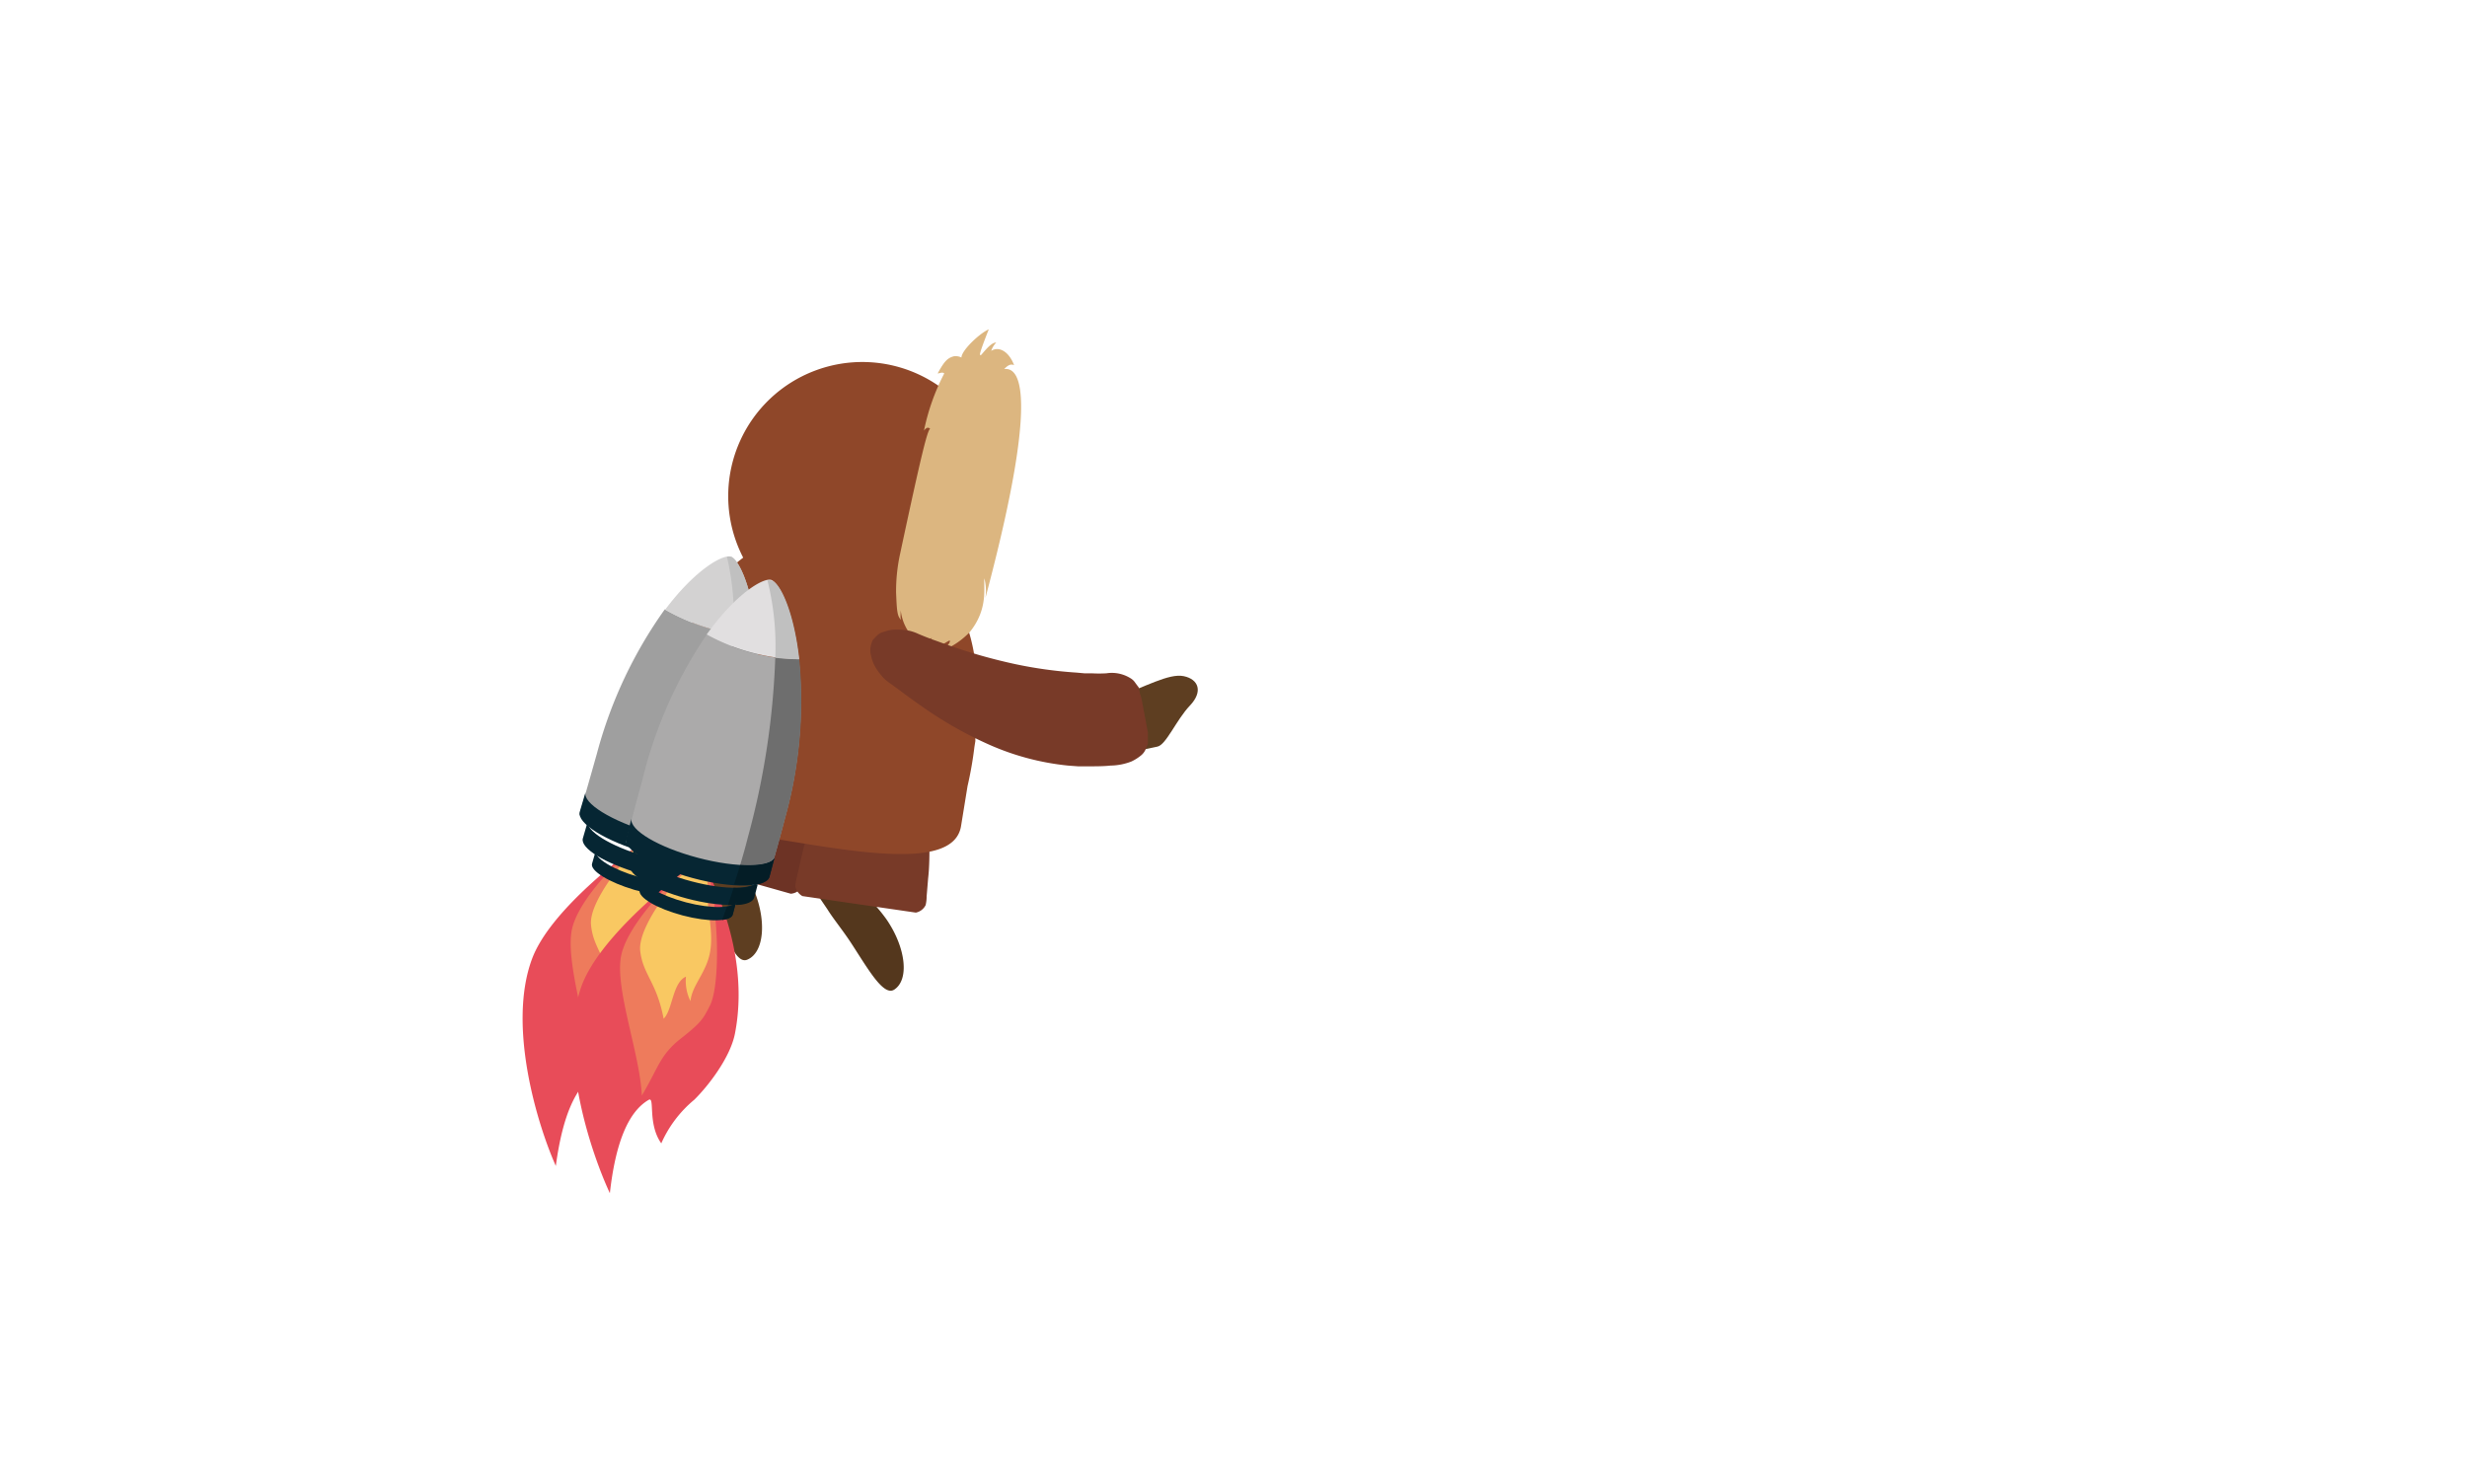 <svg id="Layer_3" data-name="Layer 3" xmlns="http://www.w3.org/2000/svg" viewBox="0 0 251 151"><defs><style>.cls-1{fill:#5e3e21;}.cls-2{fill:#54371d;}.cls-3{fill:#6d3325;}.cls-4{fill:#783a28;}.cls-5{fill:#8f4729;}.cls-6{fill:#dcb680;}.cls-7{fill:#e84c59;}.cls-8{fill:#ee7b5c;}.cls-9{fill:#f9c862;}.cls-10{fill:#062633;}.cls-11{fill:#9f9f9f;}.cls-12{fill:#d3d2d2;}.cls-13{fill:none;}.cls-14{fill:#041d26;}.cls-15{fill:#6e6e6e;}.cls-16{fill:silver;}.cls-17{fill:#abaaaa;}.cls-18{fill:#e1dfe0;}</style></defs><title>Kadi</title><path class="cls-1" d="M73.58,85.55c-2.94-.12-3.32.88-3.32.88L71,88.28h0c.41,1.09,1.14,2.46,1.71,3.93,1.14,2.91,2.11,5.94,3.32,5.44,1.7-.71,2-3.89.68-7.09A12.48,12.48,0,0,0,76,89c.85-.31,1.16-.87,1.76-1.91,0,0-1.76-3.65-2.16-3.35S74.1,85.6,73.58,85.55Z"/><path class="cls-2" d="M86.12,89.33c-2.9.48-3.06,1.54-3.06,1.54l1.12,1.65h0c.62,1,1.61,2.19,2.47,3.52,1.7,2.61,3.26,5.38,4.34,4.65,1.53-1,1.19-4.21-.76-7.09a15.46,15.46,0,0,0-1.07-1.35,12.67,12.67,0,0,0,2.72-.51S88,86.8,87.7,87.18,86.64,89.27,86.12,89.33Z"/><path class="cls-3" d="M81.89,76.34a3.58,3.58,0,0,1,1.18,2.22c0,.63,0,1.24,0,1.86-.07,1.24-.15,2.47-.32,3.68s-.36,2.4-.61,3.58l-.38,1.75a4.27,4.27,0,0,1-.22.87,1.41,1.41,0,0,1-1.08.64L69.15,87.75a1.46,1.46,0,0,1-.58-1.11,4.54,4.54,0,0,1,.28-.86l.62-1.71c.41-1.13.86-2.26,1.37-3.37s1.08-2.2,1.67-3.28a18.5,18.5,0,0,1,1-1.61,3.64,3.64,0,0,1,2.13-1.26Z"/><path class="cls-4" d="M92.76,78.21a3.6,3.6,0,0,1,1.45,2c.1.62.13,1.23.2,1.85.09,1.24.17,2.47.16,3.69s0,2.43-.14,3.63l-.15,1.81a3.94,3.94,0,0,1-.1.9,1.41,1.41,0,0,1-1,.77L81.64,91.18a1.5,1.5,0,0,1-.73-1,6.63,6.63,0,0,1,.16-.89l.4-1.77c.27-1.18.56-2.36.92-3.53s.78-2.32,1.23-3.47c.26-.57.46-1.15.74-1.72a3.65,3.65,0,0,1,2-1.53Z"/><path class="cls-1" d="M113.43,71c3.06-1.09,5.49-2.51,7-2.2s2,1.56.63,3-2.42,4-3.3,4.17c-1.15.27-3.37.74-4,.06s-1.82-4.67-1.82-4.67Z"/><path class="cls-5" d="M99.14,76l.09-.56a.61.61,0,0,0,0-.19c1-9.79-.87-18.79-13.06-20.79h0c-12.31-2-18.19,9.3-19.53,23.69h0c-.87,5.43,7.79,6.47,15.15,7.68,8.54,1.4,15.45,2,16-1.84l.65-4A37.61,37.61,0,0,0,99.14,76Z"/><path class="cls-5" d="M100.48,45.63a13.64,13.64,0,1,1-17.6-7.9A13.63,13.63,0,0,1,100.48,45.63Z"/><path class="cls-6" d="M91.64,62.09c0,.58-.07.82.07,1-.44-.34-.46-1-.54-2.78a17.72,17.72,0,0,1,.4-3.91c2.29-10.73,2.77-12.49,3.07-12.8-.1,0-.26-.27-.63.21A22.21,22.21,0,0,1,96.07,38c-.19-.18-.48,0-.67,0,.67-1.23,1-1.58,1.66-1.75a1.32,1.32,0,0,1,.76.13c0-.71,1.81-2.44,2.78-2.87-1.18,3-.86,2.51-.84,2.64s1-1.36,1.6-1.29a2.14,2.14,0,0,0-.51.84c.75-.48,1.77,0,2.33,1.46-.47-.22-.8.22-1,.36.13.22,4.83-2-1.92,23.33a5.18,5.18,0,0,0-.11-2c-.08,1,.39,3.14-1.48,5.46a8,8,0,0,1-2.59,1.81c.41-.57.6-.74.56-.92s-1.39,1.07-2.79,1a7.39,7.39,0,0,0,1-1.37c-.12.28-1.21.45-1.42.54A4.9,4.9,0,0,1,91.64,62.09Z"/><path class="cls-4" d="M88.76,65.18c.53-.63.8-.78,1-.84s.43-.14.64-.19a3.78,3.78,0,0,1,1.11-.08,6.51,6.51,0,0,1,1,.11,4.35,4.35,0,0,1,.88.3c.55.24,1.12.46,1.68.66s1.13.42,1.68.6a55.54,55.54,0,0,0,6.56,1.84,43.82,43.82,0,0,0,6.23.86l.77.07h.75a12.68,12.68,0,0,0,1.51,0A3.59,3.59,0,0,1,115,69a1.45,1.45,0,0,1,.48.44l.27.37a.64.64,0,0,1,.16.29v.17l.06.21a.52.52,0,0,0,.08.27l.09.33.65,3.44v1a.54.54,0,0,1-.07.33l-.18.44a1.62,1.62,0,0,1-.44.57,4.69,4.69,0,0,1-1,.63,6.1,6.1,0,0,1-2.12.41c-.72.08-1.44.07-2.16.08h-1.08l-1.08-.08a26.27,26.27,0,0,1-8-2.12,39.8,39.8,0,0,1-7-4c-1.07-.73-2.08-1.52-3.1-2.25a4.22,4.22,0,0,1-.73-.61,7.9,7.9,0,0,1-.61-.79,4,4,0,0,1-.49-1c-.06-.2-.1-.43-.16-.64a2.29,2.29,0,0,1,.2-1.29Z"/><path class="cls-7" d="M65.35,85.68C62,88.12,55.77,93.16,54.13,97.57c-2.54,6.83.57,16.93,2.42,21.07.67-5,2-8.21,4.17-9.4.68-.38-.21,2.41,1.18,4.45a12.18,12.18,0,0,1,3.39-4.37c1.47-1.38,3.77-4.23,4.3-6.65,1.69-7.76-1.72-14.87-2.32-16.48Z"/><path class="cls-8" d="M65.35,85.68c-1.56.94-6.21,5.36-7.1,8.64S59.91,104.5,60,108.78c1.72-2.73,1.92-4.07,4.08-5.69s2.34-2,3.11-3.33,1-5.42.73-9a18.66,18.66,0,0,0-.63-4.52Z"/><path class="cls-9" d="M65.35,85.68c-1.6,1.4-5.42,6-5.22,8.39s1.57,3.15,2.21,6.94c.94-.88,1-3.67,2.37-4.22a4.66,4.66,0,0,0,.4,2.5c.18-1.4,1.26-2.46,1.87-4.1.71-1.9.24-4,.13-5.9a12.86,12.86,0,0,1,.16-3.1Z"/><path class="cls-10" d="M65.55,87.1c-3.45-1-6-2.58-5.74-3.55l-.51,1.76c-.28,1,2.29,2.56,5.74,3.55s6.47,1,6.75,0l.5-1.76C72,88.11,69,88.1,65.55,87.1Z"/><path class="cls-10" d="M64.94,89.22c-2.6-.74-4.53-1.94-4.32-2.67l-.38,1.32C60,88.6,62,89.8,64.56,90.55s4.87.76,5.08,0L70,89.22C69.81,90,67.53,90,64.94,89.22Z"/><path class="cls-11" d="M67.64,62a45.25,45.25,0,0,0-6.91,14.68c-1,3.57-1.78,6.21-1.78,6.21a30,30,0,0,0,6.74,3.56,31.45,31.45,0,0,0,7.56.62s.87-2.57,1.92-6.24A44.53,44.53,0,0,0,77,64.76,21,21,0,0,1,67.64,62Z"/><path class="cls-12" d="M74.35,56.64c-.82-.24-3.61,1.31-6.68,5.4A20.87,20.87,0,0,0,77,64.76C76.56,59.79,75.13,56.86,74.35,56.64Z"/><path class="cls-10" d="M66.23,84.72c-4-1.16-7-3-6.65-4.13l-.59,2c-.35,1.17,2.65,3,6.65,4.17s7.5,1.17,7.83,0l.59-2C73.74,85.88,70.23,85.87,66.23,84.72Z"/><path class="cls-13" d="M71.88,87.59a11.13,11.13,0,0,1-2,0l-.09.27A4.63,4.63,0,0,0,71.88,87.59Z"/><path class="cls-13" d="M69.64,89.62h-.51l-.06.15A2.65,2.65,0,0,0,69.64,89.62Z"/><path class="cls-14" d="M69.76,87.85l-.62,1.76h.5a.65.65,0,0,0,.42-.37l-.1.37c1,0,1.73-.27,1.87-.72l.39-1.35h-.33A4.83,4.83,0,0,1,69.76,87.85Z"/><path class="cls-14" d="M69.64,89.62a2.16,2.16,0,0,1-.57.14l-.51,1.34c.62-.06,1-.23,1.11-.52l.28-1,.1-.37A.6.6,0,0,1,69.64,89.62Z"/><path class="cls-15" d="M71.38,82.76c-.27.94-.56,1.87-.84,2.78,1.78.16,3.08,0,3.48-.6.33-1.06.75-2.46,1.22-4.07A44.77,44.77,0,0,0,77,64.76a17.47,17.47,0,0,1-2.39-.26A80.36,80.36,0,0,1,71.38,82.76Z"/><path class="cls-16" d="M77,64.76c-.44-5-1.86-7.89-2.64-8.12a.9.9,0,0,0-.4,0,27.35,27.35,0,0,1,.66,7.86A17.49,17.49,0,0,0,77,64.76Z"/><path class="cls-14" d="M70.53,85.54c-.22.69-.45,1.37-.68,2a11.13,11.13,0,0,0,2,0h.33a2.26,2.26,0,0,0,1.09-.43h0a.55.55,0,0,0,.2-.3l.59-2A.76.76,0,0,1,74,85C73.64,85.5,72.31,85.7,70.53,85.54Z"/><path class="cls-7" d="M70.14,88.26c-3.33,2.52-9.42,7.71-11,12.15-2.38,6.89,1,16.91,2.91,21,.56-5,1.82-8.25,3.94-9.49.68-.4-.14,2.41,1.29,4.42a12.12,12.12,0,0,1,3.36-4.44c1.44-1.42,3.67-4.31,4.14-6.75,1.51-7.79-2.06-14.82-2.7-16.42Z"/><path class="cls-8" d="M70.14,88.26c-1.55,1-6.09,5.51-6.9,8.8s1.89,10.15,2.06,14.42c1.66-2.77,1.82-4.11,3.94-5.78s2.29-2,3-3.4.9-5.45.52-9.07a18.65,18.65,0,0,0-.74-4.5Z"/><path class="cls-9" d="M70.14,88.26c-1.58,1.44-5.29,6.09-5,8.52s1.66,3.11,2.38,6.88c.92-.9.9-3.69,2.27-4.28a4.65,4.65,0,0,0,.46,2.49c.14-1.4,1.2-2.48,1.77-4.13.67-1.93.15-4,0-5.91a13.41,13.41,0,0,1,.09-3.1Z"/><path class="cls-10" d="M70.36,89.68c-3.47-.91-6.07-2.44-5.82-3.42L64.08,88c-.25,1,2.35,2.51,5.82,3.43s6.49.85,6.74-.13l.47-1.77C76.85,90.54,73.83,90.6,70.36,89.68Z"/><path class="cls-10" d="M69.81,91.82c-2.62-.69-4.57-1.84-4.39-2.58l-.34,1.33c-.19.74,1.77,1.89,4.38,2.58s4.89.65,5.08-.09l.35-1.33C74.69,92.43,72.41,92.5,69.81,91.82Z"/><path class="cls-17" d="M71.9,64.58a45.48,45.48,0,0,0-6.56,14.85c-1,3.59-1.64,6.25-1.64,6.25a29.44,29.44,0,0,0,6.83,3.4,30.94,30.94,0,0,0,7.57.45s.8-2.59,1.76-6.29A44,44,0,0,0,81.28,67.1a20.24,20.24,0,0,1-4.76-.67A19.84,19.84,0,0,1,71.9,64.58Z"/><path class="cls-18" d="M78.45,59c-.82-.21-3.57,1.4-6.55,5.56a19.84,19.84,0,0,0,4.62,1.85,20.25,20.25,0,0,0,4.76.68C80.72,62.12,79.24,59.23,78.45,59Z"/><path class="cls-10" d="M71,87.28c-4-1.06-7-2.83-6.75-4l-.54,2.06c-.3,1.13,2.73,2.91,6.75,4s7.53,1,7.83-.15l.54-2C78.52,88.27,75,88.34,71,87.28Z"/><path class="cls-13" d="M76.7,90a11.13,11.13,0,0,1-2,0l-.06.3A4.79,4.79,0,0,0,76.7,90Z"/><path class="cls-13" d="M74.51,92.11H74v.16A2.76,2.76,0,0,0,74.51,92.11Z"/><path class="cls-14" d="M74.64,90.33c-.19.6-.39,1.19-.58,1.77h.51a.65.65,0,0,0,.4-.38l-.09.36c1,0,1.74-.31,1.86-.75L77.09,90l-.33.06A5,5,0,0,1,74.64,90.33Z"/><path class="cls-14" d="M74.51,92.11a2.64,2.64,0,0,1-.55.15l-.49,1.35c.61-.07,1-.26,1.09-.55l.26-1,.09-.36A.59.59,0,0,1,74.51,92.11Z"/><path class="cls-15" d="M76.09,85.2c-.25,1-.51,1.89-.78,2.81,1.78.11,3.09-.12,3.46-.68.31-1.07.7-2.48,1.12-4.1a44.23,44.23,0,0,0,1.43-16.15,18.24,18.24,0,0,1-2.44-.2A79.47,79.47,0,0,1,76.09,85.2Z"/><path class="cls-16" d="M81.32,67.08c-.56-5-2-7.85-2.83-8a.9.9,0,0,0-.4,0,27.69,27.69,0,0,1,.79,7.85A20,20,0,0,0,81.32,67.08Z"/><path class="cls-14" d="M75.31,88c-.21.69-.42,1.38-.63,2a11.13,11.13,0,0,0,2,0L77,90a2.19,2.19,0,0,0,1.09-.45h0a.77.77,0,0,0,.19-.3l.54-2.06a.64.64,0,0,1-.08.19C78.4,87.89,77.09,88.12,75.31,88Z"/></svg>